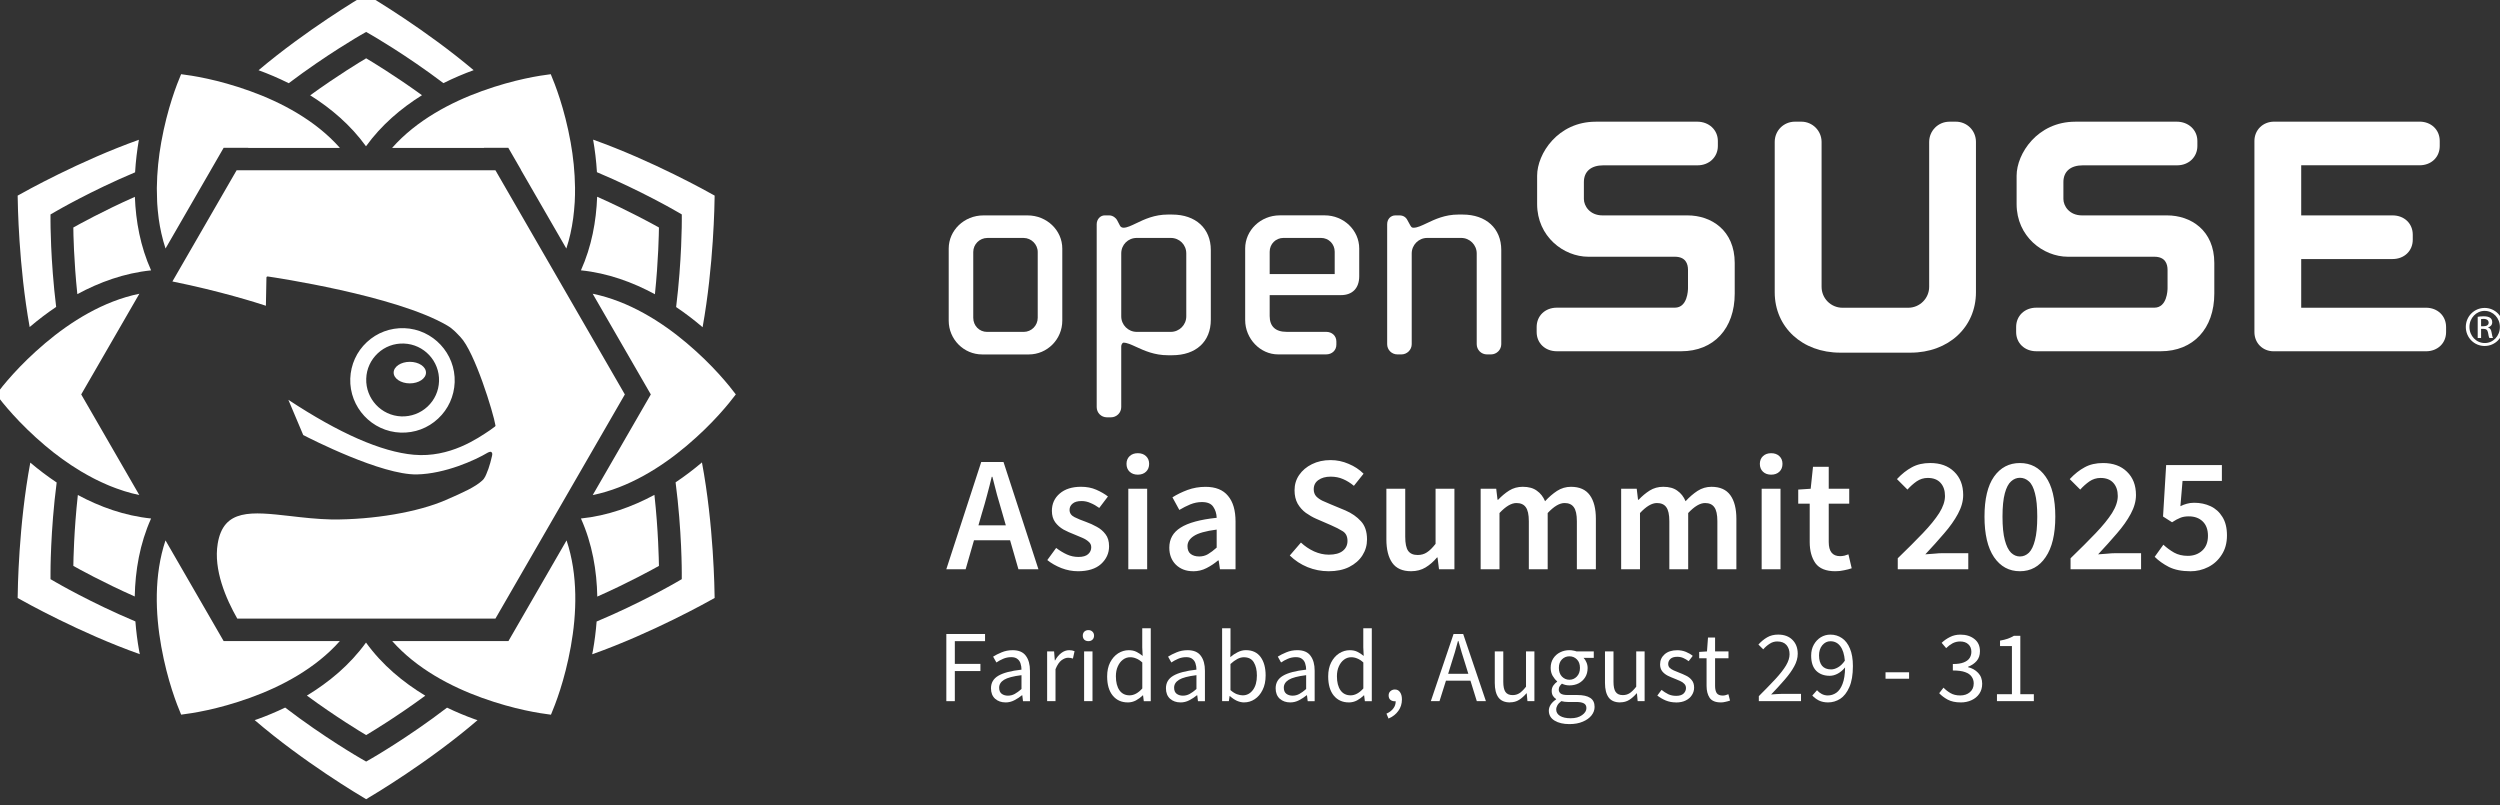 <?xml version="1.0" encoding="UTF-8" standalone="no"?>
<!-- Created with Inkscape (http://www.inkscape.org/) -->

<svg
   width="596.979"
   height="192.228"
   viewBox="0 0 157.951 50.86"
   version="1.1"
   id="svg1"
   xml:space="preserve"
   xmlns="http://www.w3.org/2000/svg"
   xmlns:svg="http://www.w3.org/2000/svg"><rect x="0" y="0" width="157.951" height="50.86" fill="#333333" stroke="none"/><defs
     id="defs1" /><g
     id="g6224"
     transform="translate(10.152,-242.026)"
     style="fill:#ffffff;fill-opacity:1"><g
       id="g6166"
       transform="matrix(2.281,0,0,2.281,-250.601,59.229)"
       style="fill:#ffffff;fill-opacity:1;stroke-width:1.024"><path
         d="m 149.612,83.51 c -1.046,0 -1.622,0.885 -1.622,1.496 v 0.785 c 0,0.901 0.736,1.459 1.418,1.459 h 2.396 c 0.302,0 0.365,0.198 0.365,0.364 v 0.507 c 0,0.054 -0.011,0.54 -0.365,0.54 h -3.268 c -0.325,0 -0.559,0.226 -0.559,0.535 v 0.14 c 0,0.308 0.235,0.532 0.559,0.532 h 3.445 c 0.901,0 1.482,-0.627 1.482,-1.597 v -0.847 c 0,-0.911 -0.655,-1.319 -1.305,-1.319 h -2.357 c -0.355,0 -0.516,-0.266 -0.516,-0.454 v -0.468 c 0,-0.295 0.197,-0.465 0.541,-0.465 h 2.609 c 0.32,0 0.561,-0.23 0.561,-0.534 v -0.14 c 0,-0.305 -0.245,-0.535 -0.572,-0.535 h -2.813 z"
         id="path6144"
         style="fill:#ffffff;fill-opacity:1;stroke-width:0.138" /><path
         d="m 159.408,83.51 c -0.309,0 -0.559,0.251 -0.559,0.561 v 4.012 c 0,0.321 -0.262,0.58 -0.58,0.58 h -1.821 c -0.319,0 -0.579,-0.258 -0.579,-0.58 V 84.07 c 0,-0.309 -0.251,-0.561 -0.561,-0.561 h -0.176 c -0.314,0 -0.561,0.248 -0.561,0.561 v 4.164 c 0,0.969 0.763,1.673 1.814,1.673 h 1.948 c 1.049,0 1.812,-0.703 1.812,-1.673 V 84.07 c 0,-0.313 -0.246,-0.561 -0.559,-0.561 h -0.177 z"
         id="path6146"
         style="fill:#ffffff;fill-opacity:1;stroke-width:0.138" /><path
         d="m 162.894,83.51 c -1.046,0 -1.623,0.885 -1.623,1.496 v 0.785 c 0,0.901 0.737,1.459 1.42,1.459 h 2.395 c 0.302,0 0.366,0.198 0.366,0.364 v 0.507 c 0,0.054 -0.011,0.54 -0.366,0.54 h -3.269 c -0.323,0 -0.559,0.226 -0.559,0.535 v 0.14 c 0,0.308 0.236,0.532 0.559,0.532 h 3.446 c 0.901,0 1.484,-0.627 1.484,-1.597 v -0.847 c 0,-0.911 -0.657,-1.319 -1.307,-1.319 h -2.357 c -0.356,0 -0.516,-0.266 -0.516,-0.454 v -0.468 c 0,-0.295 0.197,-0.465 0.541,-0.465 h 2.611 c 0.319,0 0.559,-0.23 0.559,-0.534 v -0.14 c 0,-0.305 -0.245,-0.535 -0.573,-0.535 h -2.812 z"
         id="path6148"
         style="fill:#ffffff;fill-opacity:1;stroke-width:0.138" /><path
         d="m 167.858,84.045 v 5.292 c 0,0.304 0.229,0.532 0.533,0.532 h 4.217 c 0.325,0 0.559,-0.224 0.559,-0.532 v -0.14 c 0,-0.309 -0.235,-0.535 -0.559,-0.535 h -3.454 V 87.314 h 2.531 c 0.324,0 0.559,-0.227 0.559,-0.535 v -0.14 c 0,-0.309 -0.235,-0.534 -0.559,-0.534 h -2.531 v -1.388 h 3.278 c 0.324,0 0.559,-0.223 0.559,-0.534 v -0.14 c 0,-0.309 -0.236,-0.535 -0.559,-0.535 l -4.029,4.04e-4 c -0.31,0 -0.545,0.231 -0.545,0.536 z"
         id="path6150"
         style="fill:#ffffff;fill-opacity:1;stroke-width:0.138" /><g
         transform="matrix(0.236,0,0,0.236,16.716,-9.326)"
         stroke-width="0"
         id="g6160"
         style="fill:#ffffff;fill-opacity:1"><path
           d="m 491.25,404.37 c -2.241,0 -4.065,1.744 -4.065,3.894 v 8.461 c 0,2.184 1.765,3.963 3.929,3.963 h 5.473 c 2.164,0 3.929,-1.779 3.929,-3.963 v -8.461 c 0,-2.149 -1.825,-3.894 -4.065,-3.894 z m -1.184,12.019 v -7.726 c 0,-0.906 0.744,-1.647 1.654,-1.647 h 4.264 c 0.89,0 1.648,0.758 1.648,1.647 v 7.726 c 0,0.912 -0.738,1.653 -1.648,1.653 h -4.296 c -0.912,0 -1.622,-0.725 -1.622,-1.653 z"
           id="path6152"
           style="fill:#ffffff;fill-opacity:1;stroke-width:0" /><path
           d="m 512.91,404.27 c -1.578,0 -2.768,0.564 -3.723,1.026 -0.582,0.279 -1.086,0.52 -1.477,0.52 -0.177,0 -0.328,-0.08 -0.408,-0.211 l -0.364,-0.696 c -0.091,-0.183 -0.456,-0.541 -0.907,-0.541 h -0.541 c -0.52,0 -0.936,0.467 -0.936,1.037 v 21.461 c 0,0.673 0.531,1.203 1.203,1.203 h 0.468 c 0.667,0 1.209,-0.536 1.209,-1.203 v -7.121 c 0,-0.211 0.137,-0.439 0.276,-0.439 0.391,0 0.895,0.229 1.477,0.496 0.955,0.439 2.145,0.98 3.723,0.98 h 0.505 c 2.794,0 4.532,-1.597 4.532,-4.162 v -8.192 c 0,-2.526 -1.775,-4.157 -4.532,-4.157 h -0.505 z m -5.475,11.952 v -7.39 c 0,-1.021 0.798,-1.818 1.818,-1.818 h 3.997 c 1.021,0 1.818,0.798 1.818,1.818 v 7.39 c 0,1.003 -0.818,1.818 -1.818,1.818 h -3.997 c -1.001,0 -1.818,-0.815 -1.818,-1.818 z"
           id="path6154"
           style="fill:#ffffff;fill-opacity:1;stroke-width:0" /><path
           d="m 521.98,408.26 v 8.398 c 0,2.178 1.768,4.025 3.854,4.025 h 5.647 c 0.698,0 1.203,-0.484 1.203,-1.141 v -0.37 c 0,-0.661 -0.505,-1.135 -1.203,-1.135 h -4.639 c -1.3,0 -1.986,-0.639 -1.986,-1.854 v -2.457 h 8.369 c 1.346,0 2.142,-0.821 2.142,-2.212 v -3.256 c 0,-2.149 -1.822,-3.894 -4.054,-3.894 l -5.273,0.001 c -2.24,0.002 -4.06,1.745 -4.06,3.895 z m 2.877,0.371 c 0,-0.907 0.713,-1.619 1.621,-1.619 h 4.396 c 0.906,0 1.613,0.712 1.613,1.619 v 2.622 h -7.631 c 10e-4,-0.342 10e-4,-2.622 10e-4,-2.622 z"
           id="path6156"
           style="fill:#ffffff;fill-opacity:1;stroke-width:0" /><path
           d="m 547,404.27 c -1.573,0 -2.76,0.564 -3.718,1.021 -0.596,0.28 -1.105,0.525 -1.521,0.525 -0.183,0 -0.257,-0.023 -0.399,-0.269 l -0.331,-0.604 c -0.19,-0.382 -0.513,-0.575 -0.949,-0.575 h -0.465 c -0.562,0 -0.972,0.438 -0.972,1.037 v 14.077 c 0,0.667 0.527,1.203 1.206,1.203 h 0.465 c 0.667,0 1.211,-0.542 1.211,-1.203 v -10.65 c 0,-0.998 0.815,-1.818 1.813,-1.818 h 3.999 c 1.001,0 1.816,0.82 1.816,1.818 v 10.65 c 0,0.667 0.53,1.203 1.203,1.203 h 0.47 c 0.667,0 1.209,-0.542 1.209,-1.203 v -11.055 c 0,-2.526 -1.776,-4.157 -4.535,-4.157 z"
           id="path6158"
           style="fill:#ffffff;fill-opacity:1;stroke-width:0" /></g><g
         transform="matrix(0.236,0,0,0.236,16.716,-9.326)"
         id="g6164"
         style="fill:#ffffff;fill-opacity:1;stroke-width:1.024"><path
           d="m 667.46,415.23 c 1.218,0 2.188,0.99 2.188,2.229 0,1.257 -0.971,2.237 -2.198,2.237 -1.218,0 -2.208,-0.98 -2.208,-2.237 0,-1.238 0.99,-2.229 2.208,-2.229 z m -0.01,0.346 c -0.98,0 -1.782,0.842 -1.782,1.882 0,1.06 0.802,1.891 1.792,1.891 0.99,0.011 1.782,-0.831 1.782,-1.881 0,-1.05 -0.792,-1.892 -1.782,-1.892 z m -0.416,3.179 h -0.396 v -2.485 c 0.208,-0.03 0.406,-0.06 0.703,-0.06 0.377,0 0.624,0.079 0.772,0.188 0.149,0.108 0.229,0.276 0.229,0.515 0,0.326 -0.218,0.524 -0.485,0.604 v 0.021 c 0.218,0.039 0.366,0.237 0.416,0.604 0.06,0.387 0.118,0.535 0.158,0.614 h -0.416 c -0.06,-0.079 -0.119,-0.307 -0.168,-0.634 -0.06,-0.316 -0.218,-0.436 -0.535,-0.436 h -0.277 v 1.069 z m 0,-1.377 h 0.287 c 0.327,0 0.604,-0.118 0.604,-0.426 0,-0.218 -0.158,-0.436 -0.604,-0.436 -0.129,0 -0.218,0.01 -0.287,0.021 z"
           fill="#73ba25"
           id="path6162"
           style="fill:#ffffff;fill-opacity:1;stroke-width:1.024" /></g></g><path
       style="font-weight:600;font-size:6.541px;line-height:0.75;font-family:'Source Sans Pro';-inkscape-font-specification:'Source Sans Pro Semi-Bold';letter-spacing:0.092px;word-spacing:0px;fill:#ffffff;fill-opacity:1;stroke-width:6.801;stroke-linecap:round;stroke-linejoin:round;paint-order:markers fill stroke"
       d="m 51.904,274.387 -0.238,0.829 h 1.73 l -0.238,-0.829 q -0.166,-0.539 -0.321,-1.108 -0.144,-0.57 -0.29,-1.129 h -0.041 q -0.135,0.57 -0.29,1.139 -0.146,0.559 -0.311,1.098 z m -2.268,3.604 2.206,-6.774 h 1.409 l 2.206,6.774 h -1.264 l -0.528,-1.833 h -2.279 l -0.528,1.833 z m 8.308,0.125 q -0.518,0 -1.036,-0.197 -0.518,-0.207 -0.891,-0.508 l 0.559,-0.766 q 0.342,0.259 0.684,0.414 0.342,0.155 0.725,0.155 0.414,0 0.611,-0.176 0.197,-0.176 0.197,-0.435 0,-0.217 -0.166,-0.352 -0.155,-0.144 -0.404,-0.249 -0.249,-0.114 -0.518,-0.217 -0.331,-0.125 -0.663,-0.3 -0.321,-0.186 -0.528,-0.466 -0.207,-0.29 -0.207,-0.715 0,-0.673 0.497,-1.098 0.497,-0.425 1.346,-0.425 0.539,0 0.963,0.187 0.425,0.186 0.735,0.425 l -0.549,0.725 q -0.269,-0.197 -0.549,-0.311 -0.269,-0.125 -0.57,-0.125 -0.383,0 -0.57,0.166 -0.187,0.155 -0.187,0.394 0,0.3 0.311,0.456 0.311,0.155 0.725,0.3 0.352,0.125 0.684,0.311 0.331,0.176 0.549,0.466 0.228,0.29 0.228,0.767 0,0.652 -0.508,1.119 -0.508,0.456 -1.471,0.456 z m 3.191,-0.125 v -5.086 h 1.191 v 5.086 z m 0.601,-5.976 q -0.321,0 -0.518,-0.186 -0.197,-0.186 -0.197,-0.497 0,-0.3 0.197,-0.487 0.197,-0.186 0.518,-0.186 0.321,0 0.518,0.186 0.197,0.186 0.197,0.487 0,0.311 -0.197,0.497 -0.197,0.186 -0.518,0.186 z m 3.491,6.101 q -0.663,0 -1.088,-0.414 -0.414,-0.414 -0.414,-1.077 0,-0.818 0.715,-1.264 0.715,-0.456 2.279,-0.621 -0.016,-0.404 -0.217,-0.694 -0.197,-0.3 -0.715,-0.3 -0.373,0 -0.735,0.146 -0.352,0.146 -0.694,0.352 l -0.435,-0.797 q 0.425,-0.269 0.953,-0.466 0.539,-0.197 1.139,-0.197 0.953,0 1.419,0.57 0.476,0.559 0.476,1.626 v 3.014 h -0.984 l -0.082,-0.559 h -0.041 q -0.342,0.29 -0.735,0.487 -0.383,0.197 -0.839,0.197 z m 0.383,-0.932 q 0.311,0 0.559,-0.146 0.259,-0.155 0.549,-0.414 v -1.139 q -1.036,0.135 -1.44,0.404 -0.404,0.259 -0.404,0.642 0,0.342 0.207,0.497 0.207,0.155 0.528,0.155 z m 8.173,0.932 q -0.684,0 -1.326,-0.259 -0.632,-0.259 -1.119,-0.735 l 0.704,-0.818 q 0.362,0.342 0.829,0.559 0.466,0.207 0.932,0.207 0.58,0 0.88,-0.238 0.3,-0.238 0.3,-0.632 0,-0.425 -0.3,-0.611 -0.29,-0.186 -0.746,-0.383 l -0.932,-0.404 q -0.331,-0.146 -0.652,-0.373 -0.311,-0.228 -0.518,-0.58 -0.197,-0.352 -0.197,-0.849 0,-0.539 0.29,-0.963 0.3,-0.435 0.808,-0.684 0.518,-0.259 1.181,-0.259 0.591,0 1.139,0.238 0.549,0.228 0.943,0.622 l -0.611,0.766 q -0.321,-0.269 -0.684,-0.425 -0.352,-0.155 -0.787,-0.155 -0.476,0 -0.777,0.218 -0.29,0.207 -0.29,0.58 0,0.259 0.146,0.435 0.155,0.166 0.404,0.29 0.249,0.114 0.528,0.228 l 0.922,0.383 q 0.601,0.259 0.984,0.684 0.383,0.414 0.383,1.15 0,0.549 -0.29,1.005 -0.29,0.456 -0.839,0.735 -0.539,0.269 -1.305,0.269 z m 5.221,0 q -0.818,0 -1.191,-0.528 -0.373,-0.528 -0.373,-1.492 v -3.19 h 1.191 v 3.035 q 0,0.632 0.187,0.891 0.186,0.259 0.601,0.259 0.331,0 0.58,-0.166 0.259,-0.166 0.549,-0.539 v -3.48 h 1.191 v 5.086 h -0.974 l -0.093,-0.746 h -0.032 q -0.331,0.394 -0.725,0.632 -0.394,0.238 -0.911,0.238 z m 4.392,-0.125 v -5.086 h 0.984 l 0.082,0.694 h 0.041 q 0.321,-0.342 0.694,-0.58 0.383,-0.238 0.86,-0.238 0.559,0 0.891,0.249 0.342,0.238 0.518,0.663 0.362,-0.394 0.756,-0.652 0.404,-0.259 0.88,-0.259 0.808,0 1.191,0.528 0.383,0.528 0.383,1.492 v 3.19 h -1.201 v -3.035 q 0,-0.632 -0.197,-0.891 -0.186,-0.259 -0.58,-0.259 -0.476,0 -1.067,0.632 v 3.553 h -1.191 v -3.035 q 0,-0.632 -0.197,-0.891 -0.186,-0.259 -0.59,-0.259 -0.476,0 -1.067,0.632 v 3.553 z m 8.877,0 v -5.086 h 0.984 l 0.082,0.694 h 0.041 q 0.321,-0.342 0.694,-0.58 0.383,-0.238 0.86,-0.238 0.559,0 0.891,0.249 0.342,0.238 0.518,0.663 0.363,-0.394 0.756,-0.652 0.404,-0.259 0.88,-0.259 0.808,0 1.191,0.528 0.383,0.528 0.383,1.492 v 3.19 h -1.201 v -3.035 q 0,-0.632 -0.197,-0.891 -0.186,-0.259 -0.58,-0.259 -0.476,0 -1.067,0.632 v 3.553 h -1.191 v -3.035 q 0,-0.632 -0.197,-0.891 -0.186,-0.259 -0.59,-0.259 -0.476,0 -1.067,0.632 v 3.553 z m 8.877,0 v -5.086 h 1.191 v 5.086 z m 0.601,-5.976 q -0.321,0 -0.518,-0.186 -0.197,-0.186 -0.197,-0.497 0,-0.3 0.197,-0.487 0.197,-0.186 0.518,-0.186 0.321,0 0.518,0.186 0.197,0.186 0.197,0.487 0,0.311 -0.197,0.497 -0.197,0.186 -0.518,0.186 z m 4.05,6.101 q -0.88,0 -1.253,-0.508 -0.362,-0.518 -0.362,-1.336 v -2.424 h -0.725 v -0.891 l 0.787,-0.052 0.146,-1.388 h 0.994 v 1.388 h 1.295 v 0.943 h -1.295 v 2.424 q 0,0.891 0.715,0.891 0.135,0 0.28,-0.032 0.146,-0.041 0.249,-0.082 l 0.207,0.88 q -0.207,0.073 -0.476,0.125 -0.259,0.062 -0.559,0.062 z m 3.948,-0.125 v -0.694 q 0.922,-0.891 1.585,-1.585 0.673,-0.704 1.036,-1.274 0.363,-0.58 0.363,-1.077 0,-0.518 -0.28,-0.829 -0.28,-0.311 -0.808,-0.311 -0.383,0 -0.704,0.218 -0.311,0.218 -0.58,0.518 l -0.663,-0.663 q 0.456,-0.487 0.943,-0.746 0.487,-0.269 1.16,-0.269 0.953,0 1.512,0.549 0.57,0.549 0.57,1.471 0,0.58 -0.331,1.191 -0.321,0.601 -0.87,1.232 -0.539,0.632 -1.191,1.326 0.259,-0.021 0.559,-0.041 0.3,-0.032 0.539,-0.032 h 1.616 v 1.015 z m 7.717,0.125 q -1.025,0 -1.636,-0.891 -0.601,-0.891 -0.601,-2.558 0,-1.668 0.601,-2.527 0.611,-0.86 1.636,-0.86 1.026,0 1.626,0.86 0.611,0.86 0.611,2.527 0,1.667 -0.611,2.558 -0.601,0.891 -1.626,0.891 z m 0,-0.932 q 0.321,0 0.57,-0.238 0.248,-0.249 0.383,-0.798 0.144,-0.549 0.144,-1.481 0,-0.932 -0.144,-1.471 -0.135,-0.539 -0.383,-0.756 -0.249,-0.228 -0.57,-0.228 -0.311,0 -0.559,0.228 -0.249,0.218 -0.394,0.756 -0.146,0.539 -0.146,1.471 0,0.932 0.146,1.481 0.144,0.549 0.394,0.798 0.249,0.238 0.559,0.238 z m 3.201,0.808 v -0.694 q 0.922,-0.891 1.585,-1.585 0.673,-0.704 1.036,-1.274 0.362,-0.58 0.362,-1.077 0,-0.518 -0.28,-0.829 -0.28,-0.311 -0.808,-0.311 -0.383,0 -0.704,0.218 -0.311,0.218 -0.58,0.518 l -0.663,-0.663 q 0.456,-0.487 0.943,-0.746 0.487,-0.269 1.16,-0.269 0.953,0 1.512,0.549 0.57,0.549 0.57,1.471 0,0.58 -0.331,1.191 -0.321,0.601 -0.87,1.232 -0.539,0.632 -1.191,1.326 0.259,-0.021 0.559,-0.041 0.3,-0.032 0.539,-0.032 h 1.616 v 1.015 z m 7.562,0.125 q -0.798,0 -1.346,-0.269 -0.539,-0.28 -0.901,-0.642 l 0.549,-0.766 q 0.3,0.28 0.673,0.497 0.373,0.207 0.87,0.207 0.549,0 0.911,-0.331 0.363,-0.331 0.363,-0.932 0,-0.591 -0.331,-0.911 -0.331,-0.321 -0.88,-0.321 -0.321,0 -0.539,0.093 -0.218,0.082 -0.518,0.28 l -0.57,-0.363 0.197,-3.252 h 3.521 v 1.005 h -2.486 l -0.135,1.595 q 0.207,-0.103 0.404,-0.155 0.207,-0.062 0.466,-0.062 0.57,0 1.036,0.218 0.466,0.217 0.746,0.673 0.29,0.456 0.29,1.17 0,0.715 -0.331,1.222 -0.321,0.508 -0.849,0.777 -0.528,0.269 -1.139,0.269 z"
       id="path6168"
       aria-label="Asia Summit 2025" /><g
       id="g6178"
       transform="matrix(0.767,0,0,0.767,-1571.048,-2073.791)"
       style="fill:#ffffff;fill-opacity:1"><path
         id="path6170"
         style="color:#000000;fill:#ffffff;fill-opacity:1;stroke-width:0.118;stroke-linecap:square;-inkscape-stroke:none;paint-order:fill markers stroke"
         d="m 2054.556,3033.346 -5.288,9.158 c 3.936,0.792 7.066,1.787 7.701,2 0.01,-0.233 0.045,-2.317 0.045,-2.317 0,0 0,-0.047 0.029,-0.072 0.033,-0.023 0.081,-0.023 0.081,-0.023 h 5e-4 c 0.471,0.068 10.527,1.559 14.765,4.029 0.523,0.306 0.783,0.631 1.105,0.961 1.172,1.212 2.719,6.251 2.886,7.29 0.01,0.041 -0.043,0.08 -0.066,0.101 l -6e-4,-5e-4 c -0.12,0.094 -0.25,0.192 -0.382,0.279 -1.003,0.673 -3.314,2.29 -6.278,2.026 -2.663,-0.235 -6.141,-1.762 -10.335,-4.526 0.412,0.966 0.818,1.934 1.225,2.902 0.607,0.316 6.47,3.302 9.363,3.244 2.33,-0.048 4.823,-1.185 5.82,-1.785 0,0 0.219,-0.13 0.314,-0.058 0.106,0.081 0.077,0.204 0.052,0.33 -0.061,0.286 -0.201,0.808 -0.296,1.056 l -0.081,0.203 c -0.114,0.306 -0.224,0.589 -0.435,0.765 -0.588,0.534 -1.525,0.959 -2.994,1.598 -2.27,0.993 -5.955,1.626 -9.375,1.603 -1.225,-0.027 -2.408,-0.162 -3.447,-0.284 -3.184,-0.359 -5.486,-0.622 -5.964,2.27 -0.36,2.156 0.688,4.558 1.611,6.179 h 21.265 l 10.661,-18.465 -10.661,-18.465 z m 13.813,13.004 c -1.149,-0.037 -2.246,0.369 -3.086,1.153 -0.84,0.782 -1.321,1.848 -1.364,2.997 -0.079,2.37 1.781,4.367 4.149,4.454 1.155,0.039 2.248,-0.366 3.089,-1.155 0.838,-0.78 1.318,-1.846 1.363,-2.995 0.081,-2.367 -1.781,-4.369 -4.151,-4.454 z m -0.035,1.267 c 1.656,0.059 2.954,1.45 2.897,3.106 -0.026,0.799 -0.362,1.54 -0.947,2.088 -0.586,0.547 -1.352,0.832 -2.156,0.807 -1.653,-0.061 -2.95,-1.454 -2.894,-3.111 0.024,-0.801 0.368,-1.542 0.951,-2.089 0.583,-0.546 1.345,-0.83 2.149,-0.801 z m 0.49,1.506 c -0.736,0 -1.331,0.397 -1.331,0.889 0,0.488 0.595,0.886 1.331,0.886 0.736,0 1.332,-0.398 1.332,-0.886 0,-0.493 -0.596,-0.889 -1.332,-0.889 z" /><g
         id="g6176"
         style="fill:#ffffff;fill-opacity:1"><path
           id="path6172"
           style="color:#000000;fill:#ffffff;fill-opacity:1;stroke-linecap:square;-inkscape-stroke:none;paint-order:fill markers stroke"
           d="m 2065.227,3018.85 c -0.552,0.326 -4.932,2.937 -8.863,6.253 0.814,0.296 1.651,0.652 2.486,1.069 3.106,-2.346 5.913,-3.957 5.913,-3.957 l 0.463,-0.266 0.463,0.266 c 0,0 2.802,1.608 5.904,3.951 0.836,-0.417 1.674,-0.773 2.489,-1.068 -3.928,-3.313 -8.302,-5.921 -8.855,-6.248 z m -15.242,6.578 v 5e-4 c -0.349,0.829 -1.128,2.785 -1.637,5.607 -0.212,1.179 -0.347,2.448 -0.362,3.739 0,4e-4 0,6e-4 0,0 -3e-4,0.032 0,0.064 0,0.096 0,0.338 0.01,0.676 0.023,1.016 0,0.082 0.01,0.163 0.012,0.244 0.022,0.344 0.056,0.686 0.099,1.029 0.01,0.065 0.014,0.129 0.023,0.193 0.055,0.392 0.124,0.781 0.211,1.167 0,0.014 0.01,0.027 0.01,0.041 0.094,0.413 0.203,0.824 0.338,1.227 v 0 l 3.744,-6.485 c -10e-5,0 -3e-4,-1e-4 -5e-4,0 l 1.043,-1.807 h 2.029 c 0,0 -0.01,0.01 -0.01,0.01 h 7.544 c 0,0 -0.01,-0.01 -0.01,-0.01 h 0.02 c -2.006,-2.265 -4.815,-3.748 -7.404,-4.679 -2.699,-0.971 -4.78,-1.275 -5.674,-1.387 z m 30.463,0 c -0.893,0.112 -2.975,0.416 -5.673,1.387 -2.59,0.932 -5.398,2.414 -7.404,4.679 h 0.015 c 0,0 0,0 -0.01,0.01 h 7.564 c 0,0 0,0 -0.01,-0.01 h 2.008 l 1.044,1.809 c 0,-5e-4 0,0 -0.01,0 l 3.745,6.487 c 7e-4,0 9e-4,0 0,-0.01 v 0.01 c 0.269,-0.804 0.445,-1.632 0.56,-2.466 0,-0.025 0.01,-0.05 0.01,-0.075 0.051,-0.387 0.088,-0.775 0.112,-1.164 0,-0.04 0,-0.08 0.01,-0.12 0.021,-0.393 0.03,-0.785 0.025,-1.175 -10e-5,-0.01 5e-4,-0.01 5e-4,-0.015 -2e-4,-10e-5 -4e-4,0 -5e-4,0 -0.015,-1.29 -0.15,-2.557 -0.362,-3.735 -0.509,-2.823 -1.288,-4.779 -1.637,-5.609 z m 3.475,5.393 c 0.15,0.851 0.259,1.752 0.315,2.681 3.657,1.538 6.529,3.213 6.529,3.213 l 0.461,0.266 v 0.533 c 0,0 0.01,3.235 -0.467,7.097 0.746,0.502 1.441,1.035 2.078,1.573 0.036,0.03 0.067,0.061 0.102,0.091 0.915,-5.077 0.986,-10.203 0.993,-10.845 -0.565,-0.319 -5.11,-2.862 -10.011,-4.61 z m -37.415,0.01 c -4.893,1.747 -9.424,4.282 -9.988,4.601 0.01,0.641 0.078,5.758 0.99,10.829 0.029,-0.025 0.055,-0.05 0.084,-0.075 0.643,-0.543 1.345,-1.08 2.098,-1.585 -0.475,-3.856 -0.466,-7.085 -0.466,-7.085 v -0.533 l 0.461,-0.266 c 0,0 2.861,-1.67 6.507,-3.204 0.055,-0.93 0.164,-1.83 0.313,-2.681 z m 0.038,12.684 c -2.966,0.604 -5.655,2.295 -7.758,4.073 -2.189,1.851 -3.493,3.502 -4.037,4.22 0.543,0.717 1.849,2.369 4.039,4.221 0.883,0.747 1.875,1.472 2.942,2.114 -2e-4,8e-4 -4e-4,0 -5e-4,0 0.029,0.017 0.06,0.032 0.089,0.049 0.301,0.179 0.608,0.35 0.921,0.513 0.076,0.039 0.151,0.078 0.228,0.116 0.3,0.15 0.605,0.29 0.914,0.423 0.08,0.034 0.158,0.07 0.239,0.102 0.341,0.139 0.686,0.264 1.037,0.377 0.046,0.015 0.091,0.033 0.137,0.047 0.409,0.127 0.823,0.24 1.244,0.326 l -4.785,-8.288 0.896,-1.552 c 4e-4,0 6e-4,0 10e-4,0 l 3.888,-6.733 c 0,3e-4 0,8e-4 0,0 z m 37.341,0 4.789,8.295 -4.786,8.289 c 2.963,-0.605 5.649,-2.295 7.75,-4.072 2.191,-1.852 3.496,-3.504 4.039,-4.221 -0.544,-0.718 -1.848,-2.369 -4.037,-4.22 -2.102,-1.777 -4.79,-3.466 -7.756,-4.072 z m 9.001,13.892 c -0.017,0.015 -0.032,0.029 -0.05,0.044 -0.649,0.548 -1.359,1.09 -2.121,1.599 0.522,4.015 0.509,7.442 0.509,7.442 v 0.533 l -0.461,0.267 c 0,0 -2.884,1.683 -6.553,3.223 -0.064,0.831 -0.169,1.639 -0.306,2.404 -0.018,0.102 -0.041,0.195 -0.06,0.295 4.931,-1.748 9.52,-4.318 10.088,-4.638 -0.01,-0.658 -0.074,-5.989 -1.046,-11.169 z m -55.325,0.016 c -0.969,5.175 -1.035,10.496 -1.043,11.154 0.567,0.32 5.142,2.882 10.064,4.629 -0.018,-0.097 -0.041,-0.187 -0.058,-0.286 -0.138,-0.768 -0.243,-1.579 -0.307,-2.414 -3.658,-1.537 -6.531,-3.214 -6.531,-3.214 l -0.461,-0.267 v -0.533 c 0,0 -0.013,-3.42 0.507,-7.429 -0.769,-0.513 -1.486,-1.059 -2.14,-1.612 -0.011,-0.01 -0.021,-0.019 -0.032,-0.028 z m 11.136,6.409 c -0.957,2.869 -0.836,6.04 -0.348,8.747 0.508,2.822 1.287,4.777 1.637,5.607 0.894,-0.112 2.975,-0.416 5.674,-1.387 2.588,-0.931 5.394,-2.412 7.4,-4.675 h -9.574 z m 33.037,0 -4.789,8.295 h -9.572 c 2.006,2.263 4.812,3.745 7.4,4.676 2.699,0.971 4.783,1.275 5.676,1.387 0.349,-0.83 1.126,-2.785 1.635,-5.607 0.488,-2.708 0.609,-5.881 -0.349,-8.75 z m -23.179,13.771 c -0.764,0.368 -1.528,0.686 -2.271,0.953 -0.082,0.029 -0.159,0.052 -0.24,0.08 4.008,3.444 8.614,6.179 9.182,6.514 0.568,-0.335 5.17,-3.067 9.175,-6.509 -0.086,-0.03 -0.168,-0.054 -0.255,-0.085 -0.738,-0.266 -1.498,-0.582 -2.258,-0.947 -3.219,2.466 -6.2,4.175 -6.2,4.175 l -0.463,0.267 -0.463,-0.267 c 0,0 -2.986,-1.712 -6.208,-4.182 z" /><path
           id="path6174"
           style="color:#000000;fill:#ffffff;fill-opacity:1;stroke-linecap:square;-inkscape-stroke:none;paint-order:fill markers stroke"
           d="m 2065.227,3024.121 c -0.387,0.23 -2.343,1.403 -4.609,3.048 1.712,1.074 3.33,2.444 4.597,4.199 1.27,-1.76 2.893,-3.132 4.611,-4.207 -2.261,-1.641 -4.212,-2.811 -4.599,-3.041 z m 19.029,11.402 c -0.075,2.014 -0.452,4.093 -1.336,6.063 2.219,0.226 4.269,0.981 6.095,1.97 0.288,-2.778 0.326,-5.05 0.331,-5.498 -0.399,-0.225 -2.464,-1.37 -5.09,-2.534 z m -38.081,0.01 c -2.616,1.161 -4.67,2.301 -5.068,2.525 0,0.448 0.042,2.715 0.33,5.489 1.821,-0.983 3.864,-1.732 6.075,-1.958 -0.883,-1.967 -1.26,-4.044 -1.336,-6.056 z m 42.798,24.549 c -1.816,0.977 -3.852,1.721 -6.053,1.946 0.939,2.091 1.307,4.305 1.347,6.433 2.62,-1.161 4.68,-2.304 5.079,-2.529 -0.01,-0.466 -0.05,-2.916 -0.373,-5.851 z m -47.494,0.011 c -0.322,2.93 -0.366,5.375 -0.371,5.84 0.397,0.224 2.447,1.361 5.058,2.519 0.041,-2.126 0.409,-4.336 1.346,-6.424 -2.194,-0.224 -4.222,-0.963 -6.033,-1.935 z m 23.736,12.155 c -1.335,1.849 -3.058,3.271 -4.87,4.368 2.379,1.749 4.48,3.015 4.882,3.254 0.402,-0.238 2.497,-1.501 4.872,-3.246 -1.818,-1.098 -3.546,-2.521 -4.883,-4.375 z" /></g></g><g
       aria-label="Faridabad, August 29 - 31"
       id="g6222"
       style="font-size:4.429px;line-height:0.75;font-family:'Source Sans Pro';-inkscape-font-specification:'Source Sans Pro';letter-spacing:0.062px;word-spacing:0px;fill:#ffffff;fill-opacity:1;stroke-width:1.845;stroke-linecap:round;stroke-linejoin:round;paint-order:markers fill stroke"
       transform="matrix(1.461,0,0,1.461,34.946,141.228)"><path
         d="m 10.056,99.314 v -2.905 h 1.674 v 0.31 h -1.307 v 0.983 h 1.107 v 0.31 h -1.107 v 1.302 z"
         id="path6180"
         style="fill:#ffffff;fill-opacity:1;stroke-width:1.845" /><path
         d="m 12.616,99.368 q -0.27,0 -0.452,-0.159 -0.177,-0.164 -0.177,-0.452 0,-0.354 0.314,-0.54 0.319,-0.19 1.005,-0.266 0,-0.137 -0.04,-0.261 -0.035,-0.124 -0.133,-0.199 -0.093,-0.08 -0.27,-0.08 -0.186,0 -0.35,0.071 -0.164,0.071 -0.292,0.159 l -0.142,-0.252 q 0.151,-0.097 0.368,-0.186 0.221,-0.093 0.478,-0.093 0.394,0 0.571,0.244 0.177,0.239 0.177,0.642 v 1.32 h -0.301 l -0.031,-0.257 h -0.013 q -0.151,0.124 -0.332,0.217 -0.177,0.093 -0.381,0.093 z m 0.106,-0.292 q 0.155,0 0.292,-0.075 0.137,-0.075 0.292,-0.213 v -0.598 q -0.536,0.066 -0.753,0.199 -0.213,0.133 -0.213,0.341 0,0.182 0.111,0.266 0.111,0.08 0.27,0.08 z"
         id="path6182"
         style="fill:#ffffff;fill-opacity:1;stroke-width:1.845" /><path
         d="m 14.415,99.314 v -2.152 h 0.301 l 0.031,0.39 h 0.013 q 0.111,-0.204 0.27,-0.323 0.159,-0.12 0.341,-0.12 0.128,0 0.23,0.044 l -0.071,0.319 q -0.053,-0.018 -0.097,-0.027 -0.044,-0.009 -0.111,-0.009 -0.137,0 -0.288,0.111 -0.146,0.111 -0.257,0.385 v 1.382 z"
         id="path6184"
         style="fill:#ffffff;fill-opacity:1;stroke-width:1.845" /><path
         d="m 16.014,99.314 v -2.152 h 0.363 v 2.152 z m 0.186,-2.595 q -0.106,0 -0.177,-0.062 -0.066,-0.066 -0.066,-0.177 0,-0.106 0.066,-0.173 0.071,-0.066 0.177,-0.066 0.106,0 0.173,0.066 0.071,0.066 0.071,0.173 0,0.111 -0.071,0.177 -0.066,0.062 -0.173,0.062 z"
         id="path6186"
         style="fill:#ffffff;fill-opacity:1;stroke-width:1.845" /><path
         d="m 17.901,99.368 q -0.403,0 -0.647,-0.292 -0.244,-0.297 -0.244,-0.833 0,-0.35 0.128,-0.602 0.133,-0.257 0.345,-0.394 0.217,-0.137 0.461,-0.137 0.186,0 0.323,0.066 0.137,0.066 0.279,0.182 l -0.018,-0.368 v -0.828 h 0.368 v 3.153 h -0.301 l -0.031,-0.252 h -0.013 q -0.124,0.124 -0.292,0.217 -0.168,0.089 -0.359,0.089 z m 0.08,-0.306 q 0.283,0 0.549,-0.297 v -1.125 q -0.137,-0.124 -0.266,-0.173 -0.124,-0.053 -0.257,-0.053 -0.173,0 -0.314,0.106 -0.137,0.102 -0.221,0.288 -0.084,0.182 -0.084,0.43 0,0.385 0.155,0.607 0.155,0.217 0.438,0.217 z"
         id="path6188"
         style="fill:#ffffff;fill-opacity:1;stroke-width:1.845" /><path
         d="m 20.182,99.368 q -0.27,0 -0.452,-0.159 -0.177,-0.164 -0.177,-0.452 0,-0.354 0.314,-0.54 0.319,-0.19 1.005,-0.266 0,-0.137 -0.04,-0.261 -0.035,-0.124 -0.133,-0.199 -0.093,-0.08 -0.27,-0.08 -0.186,0 -0.35,0.071 -0.164,0.071 -0.292,0.159 l -0.142,-0.252 q 0.151,-0.097 0.368,-0.186 0.221,-0.093 0.478,-0.093 0.394,0 0.571,0.244 0.177,0.239 0.177,0.642 v 1.32 h -0.301 l -0.031,-0.257 h -0.013 q -0.151,0.124 -0.332,0.217 -0.177,0.093 -0.381,0.093 z m 0.106,-0.292 q 0.155,0 0.292,-0.075 0.137,-0.075 0.292,-0.213 v -0.598 q -0.536,0.066 -0.753,0.199 -0.213,0.133 -0.213,0.341 0,0.182 0.111,0.266 0.111,0.08 0.27,0.08 z"
         id="path6190"
         style="fill:#ffffff;fill-opacity:1;stroke-width:1.845" /><path
         d="m 22.933,99.368 q -0.151,0 -0.314,-0.071 -0.159,-0.075 -0.301,-0.204 h -0.013 l -0.031,0.221 h -0.292 v -3.153 h 0.363 v 0.859 l -0.009,0.39 q 0.146,-0.128 0.319,-0.213 0.177,-0.089 0.354,-0.089 0.421,0 0.638,0.297 0.217,0.297 0.217,0.797 0,0.368 -0.133,0.629 -0.128,0.261 -0.341,0.399 -0.208,0.137 -0.456,0.137 z m -0.062,-0.306 q 0.266,0 0.438,-0.226 0.177,-0.23 0.177,-0.629 0,-0.354 -0.133,-0.571 -0.128,-0.221 -0.434,-0.221 -0.137,0 -0.279,0.075 -0.142,0.075 -0.297,0.217 v 1.129 q 0.142,0.124 0.279,0.177 0.142,0.049 0.248,0.049 z"
         id="path6192"
         style="fill:#ffffff;fill-opacity:1;stroke-width:1.845" /><path
         d="m 24.926,99.368 q -0.27,0 -0.452,-0.159 -0.177,-0.164 -0.177,-0.452 0,-0.354 0.314,-0.54 0.319,-0.19 1.005,-0.266 0,-0.137 -0.04,-0.261 -0.035,-0.124 -0.133,-0.199 -0.093,-0.08 -0.27,-0.08 -0.186,0 -0.35,0.071 -0.164,0.071 -0.292,0.159 L 24.39,97.388 q 0.151,-0.097 0.368,-0.186 0.221,-0.093 0.478,-0.093 0.394,0 0.571,0.244 0.177,0.239 0.177,0.642 v 1.32 H 25.683 l -0.031,-0.257 h -0.013 q -0.151,0.124 -0.332,0.217 -0.177,0.093 -0.381,0.093 z m 0.106,-0.292 q 0.155,0 0.292,-0.075 0.137,-0.075 0.292,-0.213 v -0.598 q -0.536,0.066 -0.753,0.199 -0.213,0.133 -0.213,0.341 0,0.182 0.111,0.266 0.111,0.08 0.27,0.08 z"
         id="path6194"
         style="fill:#ffffff;fill-opacity:1;stroke-width:1.845" /><path
         d="m 27.46,99.368 q -0.403,0 -0.647,-0.292 -0.244,-0.297 -0.244,-0.833 0,-0.35 0.128,-0.602 0.133,-0.257 0.345,-0.394 0.217,-0.137 0.461,-0.137 0.186,0 0.323,0.066 0.137,0.066 0.279,0.182 l -0.018,-0.368 v -0.828 h 0.368 v 3.153 H 28.155 l -0.031,-0.252 h -0.013 q -0.124,0.124 -0.292,0.217 -0.168,0.089 -0.359,0.089 z m 0.08,-0.306 q 0.283,0 0.549,-0.297 v -1.125 q -0.137,-0.124 -0.266,-0.173 -0.124,-0.053 -0.257,-0.053 -0.173,0 -0.314,0.106 -0.137,0.102 -0.221,0.288 -0.084,0.182 -0.084,0.43 0,0.385 0.155,0.607 0.155,0.217 0.438,0.217 z"
         id="path6196"
         style="fill:#ffffff;fill-opacity:1;stroke-width:1.845" /><path
         d="m 29.178,100.067 -0.089,-0.213 q 0.19,-0.084 0.297,-0.226 0.106,-0.137 0.102,-0.314 -0.009,0.004 -0.022,0.004 -0.013,0 -0.022,0 -0.106,0 -0.186,-0.062 -0.075,-0.066 -0.075,-0.19 0,-0.12 0.08,-0.186 0.08,-0.071 0.19,-0.071 0.142,0 0.221,0.115 0.084,0.115 0.084,0.314 0,0.283 -0.155,0.496 -0.155,0.217 -0.425,0.332 z"
         id="path6198"
         style="fill:#ffffff;fill-opacity:1;stroke-width:1.845" /><path
         d="m 31.894,97.689 -0.137,0.443 h 0.873 l -0.137,-0.443 q -0.08,-0.244 -0.151,-0.483 -0.071,-0.244 -0.142,-0.496 h -0.018 q -0.066,0.252 -0.137,0.496 -0.071,0.239 -0.151,0.483 z m -0.886,1.625 0.983,-2.905 h 0.416 l 0.983,2.905 h -0.394 l -0.275,-0.886 h -1.059 l -0.279,0.886 z"
         id="path6200"
         style="fill:#ffffff;fill-opacity:1;stroke-width:1.845" /><path
         d="m 34.432,99.368 q -0.341,0 -0.5,-0.213 -0.159,-0.217 -0.159,-0.629 v -1.364 h 0.368 v 1.315 q 0,0.301 0.093,0.438 0.097,0.137 0.31,0.137 0.168,0 0.297,-0.084 0.133,-0.089 0.283,-0.279 v -1.528 h 0.363 v 2.152 h -0.301 l -0.031,-0.337 h -0.013 q -0.151,0.177 -0.319,0.283 -0.168,0.106 -0.39,0.106 z"
         id="path6202"
         style="fill:#ffffff;fill-opacity:1;stroke-width:1.845" /><path
         d="m 37.001,100.306 q -0.394,0 -0.642,-0.151 -0.248,-0.151 -0.248,-0.43 0,-0.137 0.084,-0.266 0.084,-0.124 0.23,-0.221 V 99.221 q -0.08,-0.049 -0.137,-0.137 -0.053,-0.089 -0.053,-0.213 0,-0.137 0.075,-0.239 0.075,-0.102 0.159,-0.159 v -0.018 q -0.106,-0.089 -0.195,-0.239 -0.084,-0.151 -0.084,-0.341 0,-0.235 0.111,-0.407 0.111,-0.173 0.297,-0.266 0.186,-0.093 0.403,-0.093 0.089,0 0.168,0.018 0.08,0.013 0.137,0.035 h 0.748 v 0.279 h -0.443 q 0.075,0.071 0.124,0.19 0.053,0.115 0.053,0.252 0,0.23 -0.106,0.399 -0.106,0.168 -0.283,0.261 -0.177,0.089 -0.399,0.089 -0.173,0 -0.323,-0.075 -0.058,0.049 -0.097,0.111 -0.04,0.058 -0.04,0.146 0,0.102 0.08,0.168 0.084,0.066 0.301,0.066 h 0.416 q 0.376,0 0.562,0.124 0.19,0.12 0.19,0.39 0,0.199 -0.133,0.368 -0.133,0.168 -0.376,0.27 -0.244,0.106 -0.58,0.106 z m 0,-1.918 q 0.186,0 0.319,-0.137 0.137,-0.142 0.137,-0.376 0,-0.235 -0.133,-0.368 -0.133,-0.133 -0.323,-0.133 -0.19,0 -0.323,0.133 -0.133,0.133 -0.133,0.368 0,0.235 0.133,0.376 0.137,0.137 0.323,0.137 z m 0.053,1.665 q 0.31,0 0.496,-0.137 0.186,-0.133 0.186,-0.301 0,-0.151 -0.115,-0.208 -0.111,-0.058 -0.319,-0.058 H 36.93 q -0.062,0 -0.137,-0.009 -0.071,-0.009 -0.142,-0.027 -0.115,0.084 -0.168,0.177 -0.053,0.093 -0.053,0.186 0,0.173 0.164,0.275 0.168,0.102 0.461,0.102 z"
         id="path6204"
         style="fill:#ffffff;fill-opacity:1;stroke-width:1.845" /><path
         d="m 39.198,99.368 q -0.341,0 -0.5,-0.213 -0.159,-0.217 -0.159,-0.629 v -1.364 h 0.368 v 1.315 q 0,0.301 0.093,0.438 0.097,0.137 0.31,0.137 0.168,0 0.297,-0.084 0.133,-0.089 0.283,-0.279 v -1.528 h 0.363 v 2.152 h -0.301 l -0.031,-0.337 H 39.907 q -0.151,0.177 -0.319,0.283 -0.168,0.106 -0.39,0.106 z"
         id="path6206"
         style="fill:#ffffff;fill-opacity:1;stroke-width:1.845" /><path
         d="m 41.603,99.368 q -0.23,0 -0.438,-0.084 -0.208,-0.089 -0.363,-0.213 l 0.182,-0.244 q 0.142,0.111 0.292,0.186 0.151,0.071 0.341,0.071 0.213,0 0.319,-0.097 0.106,-0.102 0.106,-0.239 0,-0.111 -0.075,-0.186 -0.071,-0.075 -0.186,-0.124 -0.111,-0.053 -0.23,-0.097 -0.151,-0.058 -0.297,-0.128 -0.146,-0.075 -0.239,-0.19 -0.093,-0.12 -0.093,-0.301 0,-0.261 0.195,-0.434 0.199,-0.177 0.549,-0.177 0.199,0 0.372,0.071 0.173,0.071 0.297,0.173 l -0.177,0.23 q -0.111,-0.084 -0.23,-0.137 -0.12,-0.053 -0.261,-0.053 -0.204,0 -0.301,0.093 -0.093,0.093 -0.093,0.217 0,0.102 0.066,0.168 0.066,0.062 0.173,0.111 0.106,0.044 0.226,0.093 0.155,0.058 0.306,0.133 0.151,0.071 0.248,0.195 0.102,0.12 0.102,0.323 0,0.173 -0.093,0.319 -0.089,0.146 -0.266,0.235 -0.173,0.089 -0.43,0.089 z"
         id="path6208"
         style="fill:#ffffff;fill-opacity:1;stroke-width:1.845" /><path
         d="m 43.548,99.368 q -0.345,0 -0.483,-0.199 -0.133,-0.199 -0.133,-0.518 v -1.191 h -0.319 v -0.275 l 0.337,-0.022 0.044,-0.602 h 0.306 v 0.602 h 0.58 v 0.297 h -0.58 v 1.196 q 0,0.199 0.071,0.31 0.075,0.106 0.261,0.106 0.058,0 0.124,-0.018 0.066,-0.022 0.12,-0.04 l 0.071,0.275 q -0.089,0.031 -0.195,0.053 -0.102,0.027 -0.204,0.027 z"
         id="path6210"
         style="fill:#ffffff;fill-opacity:1;stroke-width:1.845" /><path
         d="m 45.192,99.314 v -0.217 q 0.425,-0.425 0.722,-0.744 0.297,-0.323 0.452,-0.58 0.155,-0.261 0.155,-0.487 0,-0.244 -0.133,-0.399 -0.133,-0.155 -0.403,-0.155 -0.177,0 -0.328,0.102 -0.151,0.097 -0.275,0.239 l -0.208,-0.208 q 0.177,-0.195 0.376,-0.31 0.204,-0.12 0.478,-0.12 0.394,0 0.62,0.23 0.226,0.226 0.226,0.602 0,0.266 -0.151,0.54 -0.146,0.27 -0.407,0.571 -0.257,0.297 -0.593,0.647 0.115,-0.009 0.239,-0.018 0.124,-0.009 0.235,-0.009 h 0.819 v 0.314 z"
         id="path6212"
         style="fill:#ffffff;fill-opacity:1;stroke-width:1.845" /><path
         d="m 47.796,97.344 q 0,0.275 0.128,0.438 0.133,0.159 0.394,0.159 0.142,0 0.297,-0.089 0.159,-0.089 0.297,-0.288 -0.035,-0.412 -0.195,-0.624 -0.159,-0.217 -0.43,-0.217 -0.204,0 -0.35,0.173 -0.142,0.168 -0.142,0.447 z m 0.39,2.024 q -0.226,0 -0.399,-0.084 -0.168,-0.089 -0.283,-0.213 l 0.204,-0.23 q 0.089,0.102 0.208,0.164 0.124,0.062 0.257,0.062 0.199,0 0.368,-0.115 0.168,-0.115 0.27,-0.381 0.106,-0.266 0.111,-0.717 -0.133,0.168 -0.31,0.266 -0.177,0.097 -0.354,0.097 -0.363,0 -0.585,-0.217 Q 47.455,97.778 47.455,97.344 q 0,-0.27 0.115,-0.474 0.115,-0.204 0.301,-0.319 0.19,-0.115 0.416,-0.115 0.279,0 0.5,0.151 0.221,0.151 0.345,0.452 0.128,0.301 0.128,0.757 0,0.567 -0.155,0.912 -0.151,0.345 -0.394,0.505 -0.244,0.155 -0.527,0.155 z"
         id="path6214"
         style="fill:#ffffff;fill-opacity:1;stroke-width:1.845" /><path
         d="m 50.671,98.344 v -0.279 h 1.019 v 0.279 z"
         id="path6216"
         style="fill:#ffffff;fill-opacity:1;stroke-width:1.845" /><path
         d="m 53.922,99.368 q -0.337,0 -0.562,-0.12 -0.226,-0.124 -0.368,-0.279 l 0.186,-0.239 q 0.128,0.133 0.301,0.235 0.173,0.102 0.421,0.102 0.257,0 0.421,-0.142 0.164,-0.142 0.164,-0.376 0,-0.168 -0.089,-0.292 -0.084,-0.128 -0.283,-0.199 -0.195,-0.071 -0.531,-0.071 v -0.279 q 0.301,0 0.474,-0.071 0.177,-0.071 0.252,-0.19 0.075,-0.12 0.075,-0.266 0,-0.208 -0.133,-0.328 -0.128,-0.12 -0.354,-0.12 -0.177,0 -0.328,0.08 -0.146,0.08 -0.275,0.208 l -0.195,-0.23 q 0.164,-0.155 0.363,-0.252 0.199,-0.102 0.447,-0.102 0.368,0 0.607,0.19 0.239,0.186 0.239,0.527 0,0.257 -0.142,0.421 -0.142,0.164 -0.372,0.252 v 0.018 q 0.257,0.058 0.434,0.244 0.177,0.182 0.177,0.474 0,0.248 -0.124,0.43 -0.124,0.182 -0.337,0.279 -0.208,0.097 -0.469,0.097 z"
         id="path6218"
         style="fill:#ffffff;fill-opacity:1;stroke-width:1.845" /><path
         d="m 55.49,99.314 v -0.301 h 0.647 v -2.082 h -0.514 v -0.235 q 0.195,-0.035 0.337,-0.084 0.146,-0.053 0.261,-0.124 h 0.279 v 2.524 h 0.585 v 0.301 z"
         id="path6220"
         style="fill:#ffffff;fill-opacity:1;stroke-width:1.845" /></g></g></svg>
